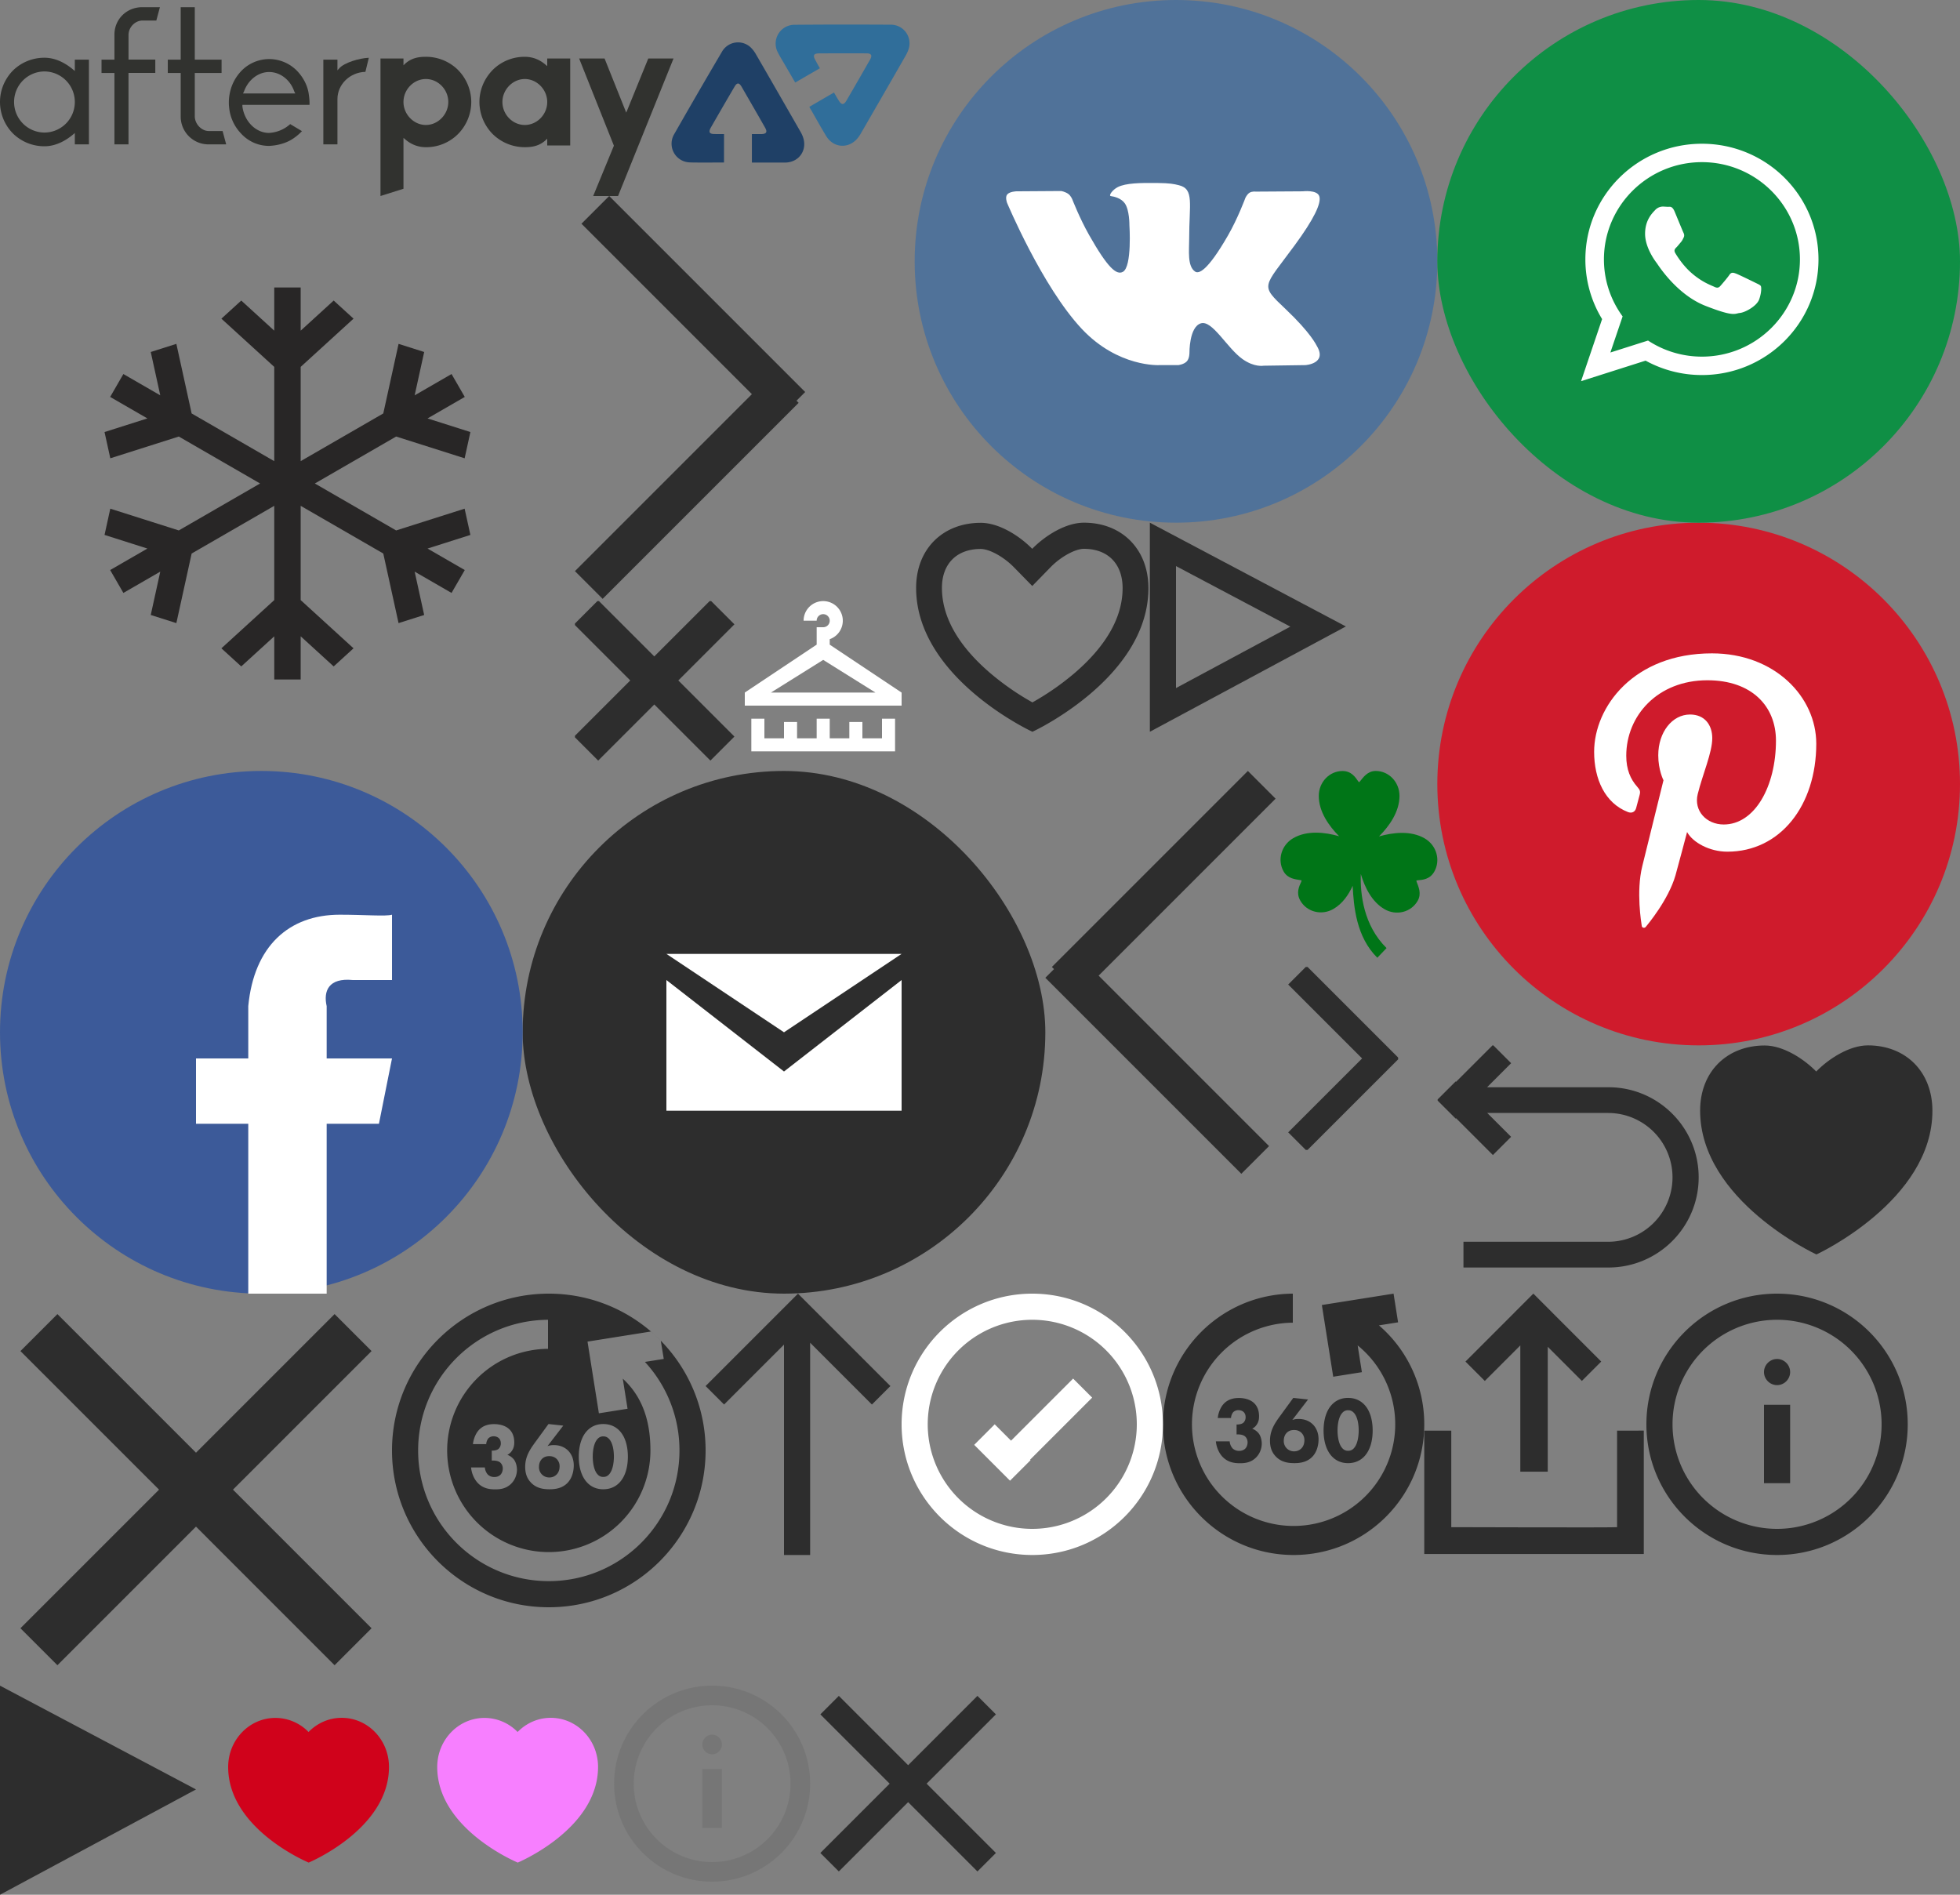 <?xml version="1.0" encoding="utf-8"?><svg width="150" height="145" viewBox="0 0 150 145" xmlns="http://www.w3.org/2000/svg" xmlns:xlink="http://www.w3.org/1999/xlink"><rect x="0" y="0" width="150" height="145" fill="#808080" stroke="none"/><view id=".product-360" viewBox="89 99 20 20"/><svg width="20" height="20" viewBox="0 0 20 20" x="89" y="99" xmlns="http://www.w3.org/2000/svg"><path fill="#2D2D2D" fill-rule="evenodd" d="M16.531 2.427l1.466-.232L17.65 0l-5.487.87.173 1.097.696 4.39 2.194-.348-.324-2.048A7.778 7.778 0 1 1 9.94 2.222V0C4.445.032 0 4.497 0 10c0 5.523 4.477 10 10 10s10-4.477 10-10a9.977 9.977 0 0 0-3.469-7.573zm-11.32 7.09a.777.777 0 0 1 .164-.443.563.563 0 0 1 .411-.158c.172 0 .309.065.391.143.09.086.151.223.151.387a.572.572 0 0 1-.171.43c-.151.129-.398.136-.46.136h-.062v.76h.083c.157 0 .397.014.562.15.11.093.199.258.199.458 0 .194-.076.38-.185.487a.661.661 0 0 1-.46.165.695.695 0 0 1-.507-.193.934.934 0 0 1-.22-.537H4.051c.048.48.247.902.508 1.182.404.422.891.494 1.337.494.37 0 .816-.043 1.207-.416.322-.308.46-.723.46-1.089 0-.257-.076-.558-.213-.752a1.128 1.128 0 0 0-.521-.386.861.861 0 0 0 .342-.301c.144-.208.186-.416.186-.652 0-.466-.158-.781-.35-.974-.233-.244-.638-.423-1.2-.423-.377 0-.823.086-1.159.451-.24.258-.411.68-.453 1.082H5.21zm10.84.96c0-.823-.212-1.554-.658-2.005-.267-.272-.665-.494-1.227-.494-.549 0-.94.215-1.214.494-.446.451-.658 1.182-.658 2.006 0 .816.212 1.54.658 1.998.274.28.665.495 1.214.495.562 0 .96-.222 1.227-.495.446-.458.658-1.182.658-1.998zm-1.878-1.554c.178 0 .301.058.425.18.336.343.384 1.03.384 1.368 0 .372-.062 1.045-.384 1.375a.556.556 0 0 1-.425.18.556.556 0 0 1-.426-.18c-.322-.33-.384-1.003-.384-1.375 0-.337.048-1.025.384-1.369a.556.556 0 0 1 .426-.179zm-4.197-.945l-1.05 1.44c-.39.537-.733 1.074-.733 1.833 0 .423.096.824.398 1.16.452.517 1.063.56 1.481.56.405 0 .987-.065 1.406-.538.295-.336.432-.823.432-1.282 0-.58-.233-.924-.398-1.103-.199-.215-.555-.458-1.131-.458-.2 0-.343.028-.48.078L11.107 8.1l-1.131-.122zm.062 4.09a.782.782 0 0 1-.556-.222.787.787 0 0 1-.233-.595c0-.33.144-.523.233-.608.158-.158.35-.208.556-.208.178 0 .377.043.548.2a.77.77 0 0 1 .24.588c0 .308-.116.508-.24.63a.771.771 0 0 1-.548.215z"/></svg><view id=".product-360-selected" viewBox="30 99 24 24"/><svg width="24" height="24" viewBox="0 0 24 24" x="30" y="99" xmlns="http://www.w3.org/2000/svg"><path fill="#2D2D2D" fill-rule="evenodd" d="M12 24C5.373 24 0 18.627 0 12S5.373 0 12 0s12 5.373 12 12-5.373 12-12 12zm7.778-12a7.778 7.778 0 1 1-7.838-7.778V2C6.445 2.032 2 6.497 2 12c0 5.523 4.477 10 10 10s10-4.477 10-10a9.964 9.964 0 0 0-2.645-6.776l1.443-.228-.217-1.326c0-.03-.016-.074-.016-.074s-.146-.145-.322-.315c-.177-.17-.427-.383-.427-.383l-4.853.772.87 5.487 2.194-.348-.365-2.303c1.48 1.359 2.116 3.198 2.116 5.494zM7.21 11.518a.777.777 0 0 1 .165-.444.563.563 0 0 1 .411-.158c.172 0 .309.065.391.143.09.086.151.223.151.387a.572.572 0 0 1-.171.43c-.151.129-.398.136-.46.136h-.062v.76h.083c.157 0 .397.014.562.15.11.093.199.258.199.458 0 .194-.076.38-.185.487a.661.661 0 0 1-.46.165.695.695 0 0 1-.507-.193.934.934 0 0 1-.22-.537H6.051c.048.48.247.902.508 1.182.404.422.891.494 1.337.494.37 0 .816-.043 1.207-.416.322-.308.46-.723.46-1.089 0-.257-.076-.558-.213-.752a1.128 1.128 0 0 0-.521-.386.861.861 0 0 0 .342-.301c.144-.208.186-.416.186-.652 0-.466-.158-.781-.35-.974-.233-.244-.638-.423-1.2-.423-.377 0-.823.086-1.159.451-.24.258-.411.68-.453 1.082H7.21zm10.841.96c0-.824-.212-1.555-.658-2.006-.267-.272-.665-.494-1.227-.494-.549 0-.94.215-1.214.494-.446.451-.658 1.182-.658 2.006 0 .816.212 1.54.658 1.998.274.28.665.495 1.214.495.562 0 .96-.222 1.227-.495.446-.458.658-1.182.658-1.998zm-1.878-1.555c.178 0 .301.058.425.18.336.343.384 1.03.384 1.368 0 .372-.062 1.045-.384 1.375a.556.556 0 0 1-.425.18.556.556 0 0 1-.426-.18c-.322-.33-.384-1.003-.384-1.375 0-.337.048-1.025.384-1.369a.556.556 0 0 1 .426-.179zm-4.197-.945l-1.05 1.44c-.39.537-.733 1.074-.733 1.833 0 .423.096.824.398 1.16.452.517 1.063.56 1.481.56.405 0 .987-.065 1.406-.538.295-.336.432-.823.432-1.282 0-.58-.233-.924-.398-1.103-.199-.215-.555-.458-1.131-.458-.2 0-.343.028-.48.078l1.206-1.568-1.131-.122zm.062 4.09a.782.782 0 0 1-.556-.222.787.787 0 0 1-.233-.595c0-.33.144-.523.233-.608.158-.158.35-.208.556-.208.178 0 .377.043.548.2a.77.77 0 0 1 .24.588c0 .308-.116.508-.24.63a.771.771 0 0 1-.548.215z"/></svg><view id=".product-afterpay-logo" viewBox="0 0 70 15"/><svg width="70" height="15" viewBox="0 0 70 15" xmlns="http://www.w3.org/2000/svg"><g fill="none" fill-rule="evenodd"><path fill="#31322F" fill-rule="nonzero" d="M34.308 7.806c0-.96-.785-1.759-1.715-1.759s-1.715.8-1.715 1.759c0 .945.785 1.758 1.715 1.758s1.715-.813 1.715-1.758zm.74-2.456a3.502 3.502 0 0 1 1.018 2.456 3.5 3.5 0 0 1-1.017 2.456 3.439 3.439 0 0 1-2.456 1.003c-.61 0-1.163-.218-1.643-.654l-.072-.058v3.892L29.119 15V4.478h1.759V5l.072-.073c.524-.508 1.12-.581 1.643-.581a3.49 3.49 0 0 1 2.456 1.003zm3.402 2.456c0 .96.785 1.758 1.715 1.758s1.715-.799 1.715-1.758c0-.945-.785-1.759-1.715-1.759s-1.715.814-1.715 1.759zm-.741 2.456a3.502 3.502 0 0 1-1.018-2.456c0-.916.364-1.788 1.018-2.456a3.439 3.439 0 0 1 2.456-1.003c.61 0 1.163.218 1.642.654l.073.058v-.581h1.758v6.656H41.88v-.523l-.073.073c-.523.508-1.119.58-1.642.58a3.49 3.49 0 0 1-2.456-1.002z"/><path fill="#31322F" d="M45.397 15l1.585-3.851-2.66-6.671h1.947l1.657 4.142 1.686-4.142h1.933L47.3 15h-1.904"/><path fill="#31322F" fill-rule="nonzero" d="M3.402 5.468a2.334 2.334 0 0 0-2.324 2.338 2.334 2.334 0 0 0 2.324 2.338 2.334 2.334 0 0 0 2.324-2.338 2.334 2.334 0 0 0-2.324-2.338zm0 5.726c-.91 0-1.766-.348-2.41-.979A3.433 3.433 0 0 1 0 7.805c0-.9.353-1.755.993-2.41.643-.63 1.5-.977 2.41-.977.92 0 1.695.487 2.182.896l.141.117v-.868h1.079v6.486H5.726v-.869l-.14.118c-.488.409-1.263.896-2.184.896z"/><path fill="#31322F" d="M8.757 11.049V5.584H7.77v-1.02h.988V2.646c0-1.175.933-2.095 2.123-2.095h1.357l-.274 1.02H10.91c-.572 0-1.074.516-1.074 1.104v1.887h2.049v1.02h-2.05v5.466H8.758m7.194.001a2.126 2.126 0 0 1-2.123-2.124V5.584h-.988v-1.02h.988V.551h1.078v4.011h2.05v1.02h-2.05v3.313c0 .592.512 1.132 1.075 1.132h1.053l.274 1.02h-1.357"/><path fill="#31322F" fill-rule="nonzero" d="M20.597 5.511c-.834 0-1.608.601-1.927 1.496l-.01.02-.062.123h3.998l-.077-.153c-.299-.884-1.073-1.486-1.922-1.486zm-.002 5.654c-.844 0-1.62-.352-2.187-.989a3.334 3.334 0 0 1-.88-2.042c-.014-.102-.014-.197-.014-.299 0-.254.029-.512.085-.766a3.422 3.422 0 0 1 .809-1.575 2.968 2.968 0 0 1 2.189-.974 2.99 2.99 0 0 1 2.204.975c.421.466.7 1.01.807 1.571.085.497.087.805.078.96H18.55v.114c.15 1.149 1.017 2.018 2.017 2.033a2.63 2.63 0 0 0 1.642-.676l.9.538a3.808 3.808 0 0 1-.797.648c-.475.285-1.068.451-1.716.482z"/><path fill="#31322F" d="M24.745 11.049V4.563h1.079v.82l.149-.165c.382-.422 1.507-.766 2.254-.797l-.263 1.077c-1.186.034-2.14.958-2.14 2.09v3.46h-1.079"/><path fill="#306E9A" d="M60.857 6.316l1.889-1.093c-.209-.366-.158-.278-.348-.624-.202-.366-.126-.51.29-.513a297.6 297.6 0 0 1 3.636-.003c.36.002.446.156.266.473-.6 1.054-1.205 2.105-1.817 3.152-.195.334-.366.333-.57.006-.21-.336-.154-.253-.378-.634l-1.883 1.093c.037.097.085.16.124.227.466.812.674 1.2 1.156 2.002.571.95 1.768 1.008 2.448.129.075-.098.144-.202.206-.309 1.144-1.98 2.288-3.96 3.424-5.945.116-.201.22-.42.27-.645a1.425 1.425 0 0 0-1.395-1.743c-2.45-.013-4.902-.015-7.352.007a1.44 1.44 0 0 0-1.297 2.11c.16.32.351.623.531.933l.8 1.377"/><path fill="#1F4066" d="M55.408 12.436l.003-2.174s-.3-.004-.708-.004c-.415 0-.5-.146-.296-.505.597-1.043 1.2-2.084 1.809-3.12.18-.308.341-.335.539.007.601 1.042 1.205 2.083 1.798 3.129.19.334.104.48-.278.492h-.732v2.18h2.549c1.1-.016 1.745-1.014 1.33-2.035a2.733 2.733 0 0 0-.162-.33c-1.13-1.968-2.258-3.937-3.395-5.9a2.353 2.353 0 0 0-.419-.553 1.414 1.414 0 0 0-2.19.329 518.988 518.988 0 0 0-3.657 6.31 1.43 1.43 0 0 0 1.164 2.164c.354.023 1.865.01 2.645.01"/></g></svg><view id=".product-arrowup" viewBox="54 99 15 20"/><svg width="15" height="20" viewBox="0 0 15 20" x="54" y="99" xmlns="http://www.w3.org/2000/svg"><path fill="#2D2D2D" fill-rule="evenodd" d="M6 3.9L1.414 8.484 0 7.071 7.071 0l1.414 1.414 5.657 5.657-1.414 1.414L8 3.757V20H6V3.9z"/></svg><view id=".product-chevron" viewBox="98 74 9 14"/><svg width="9" height="14" viewBox="0 0 9 14" x="98" y="74" xmlns="http://www.w3.org/2000/svg"><path fill="#2D2D2D" fill-rule="evenodd" d="M7.657 5.586L2-.071.586 1.343 6.243 7 .586 12.657 2 14.07 9.071 7 7.657 5.586z"/></svg><view id=".product-chevron-left-large" viewBox="80 59 18 31"/><svg width="18" height="31" viewBox="0 0 18 31" x="80" y="59" xmlns="http://www.w3.org/2000/svg"><path fill="#2D2D2D" fill-rule="evenodd" d="M4.078 15.664L17.621 2.121 15.5 0 .5 15l.164.164-.664.664 15 15 2.121-2.12L4.078 15.663z"/></svg><view id=".product-chevron-right-large" viewBox="44 15 18 31"/><svg width="18" height="31" viewBox="0 0 18 31" x="44" y="15" xmlns="http://www.w3.org/2000/svg"><path fill="#2D2D2D" fill-rule="evenodd" d="M13.543 15.164L0 28.707l2.121 2.121 15-15-.164-.164.664-.664-15-15L.5 2.121l13.043 13.043z"/></svg><view id=".product-christmas-icon" viewBox="0 15 44 44"/><svg viewBox="0 0 44 44" width="44" height="44" y="15" xmlns="http://www.w3.org/2000/svg"><path fill="#282626" d="M13.683 18.407l-5.241 1.665L8 18.063l3.28-1.042-2.85-1.645 1.012-1.752 2.823 1.63-.728-3.317 1.96-.622 1.169 5.326 6.322 3.65v-7.214l-4.045-3.69L18.464 8l2.525 2.305V7h2.022v3.305L25.537 8l1.519 1.386-4.045 3.691v7.213l6.322-3.65 1.17-5.325 1.96.622-.729 3.317 2.823-1.63 1.012 1.752-2.85 1.645 3.28 1.042-.44 2.009-5.242-1.665L24.095 22l6.222 3.593 5.241-1.665.441 2.009-3.28 1.042 2.85 1.645-1.012 1.752-2.823-1.63.728 3.317-1.96.622-1.169-5.326-6.322-3.65v7.214l4.045 3.69L25.536 36l-2.525-2.305V37H20.99v-3.305L18.463 36l-1.519-1.386 4.045-3.691V23.71l-6.322 3.65-1.17 5.325-1.96-.622.729-3.317-2.823 1.63-1.012-1.752 2.85-1.645-3.28-1.042.44-2.009 5.242 1.665L19.905 22l-6.222-3.593z"/></svg><view id=".product-close" viewBox="62 129 15 15"/><svg width="15" height="15" viewBox="0 0 15 15" x="62" y="129" xmlns="http://www.w3.org/2000/svg"><path fill="#2D2D2D" fill-rule="evenodd" d="M7.5 6.086L12.803.782l1.415 1.415L8.914 7.5l5.304 5.303-1.415 1.415L7.5 8.914l-5.303 5.304-1.415-1.415L6.086 7.5.782 2.197 2.197.782 7.5 6.086z"/></svg><view id=".product-closelarge" viewBox="0 99 30 30"/><svg width="30" height="30" viewBox="0 0 15 15" y="99" xmlns="http://www.w3.org/2000/svg"><path fill="#2D2D2D" fill-rule="evenodd" d="M7.5 6.086L12.803.782l1.415 1.415L8.914 7.5l5.304 5.303-1.415 1.415L7.5 8.914l-5.303 5.304-1.415-1.415L6.086 7.5.782 2.197 2.197.782 7.5 6.086z"/></svg><view id=".product-closesmall" viewBox="44 46 13 13"/><svg width="13" height="13" viewBox="0 0 10 10" x="44" y="46" xmlns="http://www.w3.org/2000/svg"><path fill="#2D2D2D" fill-rule="evenodd" d="M4.672 3.257L7.975-.046l1.414 1.414-3.303 3.304 3.303 3.303-1.414 1.414-3.303-3.303-3.304 3.303-1.414-1.414 3.303-3.303-3.303-3.304L1.368-.046l3.304 3.303z"/></svg><view id=".product-email-icon" viewBox="40 59 40 40"/><svg height="40" width="40" viewBox="0 0 40 40" x="40" y="59" xmlns="http://www.w3.org/2000/svg"><g fill="none" fill-rule="evenodd"><rect fill="#2d2d2d" height="40" rx="40" width="40"/><path d="M20 23l-9-7v10h18V16zm9-9H11l9 6z" fill="#fff"/></g></svg><view id=".product-facebook-icon" viewBox="0 59 40 40"/><svg height="40" width="40" viewBox="0 0 40 40" y="59" xmlns="http://www.w3.org/2000/svg"><g fill="none" fill-rule="evenodd"><circle cx="20" cy="20" fill="#3c5a99" r="20"/><path d="M25 40V27h4l1-5h-5v-4c-.264-1.168.15-2.185 2-2h3v-5c-.47.14-2.084 0-4 0-3.882 0-6.566 2.402-7 7v4h-4v5h4v13z" fill="#fff"/></g></svg><view id=".product-heartempty" viewBox="70 40 18 16"/><svg width="18" height="16" viewBox="0 0 20 18" x="70" y="40" xmlns="http://www.w3.org/2000/svg"><path fill="#2D2D2D" fill-rule="evenodd" d="M10.461 15.213a22.594 22.594 0 0 0 3.125-2.217c2.665-2.269 4.195-4.763 4.192-7.368-.003-2.098-1.282-3.38-3.332-3.378-.748 0-1.995.683-2.868 1.58L10 5.45 8.418 3.834c-.882-.9-2.115-1.574-2.86-1.573-2.06.002-3.338 1.276-3.336 3.361.003 2.605 1.54 5.102 4.212 7.372a22.688 22.688 0 0 0 3.58 2.477c.144-.08.293-.166.447-.258zM9.996 2.25l.119-.12c1.07-1.051 2.782-2.129 4.33-2.13C17.69-.004 19.994 2.254 20 5.625 20.01 13.373 10.029 18 10.014 18 10 18 .01 13.371 0 5.625-.003 2.254 2.31.015 5.556.011 7.103.009 8.8 1.08 9.873 2.127l.123.123z"/></svg><view id=".product-heartfull" viewBox="130 80 18 16"/><svg width="18" height="16" viewBox="0 0 20 18" x="130" y="80" xmlns="http://www.w3.org/2000/svg"><defs><path id="aoa" d="M21.996 15.25c-1.062-1.084-2.833-2.241-4.44-2.24-3.246.004-5.559 2.244-5.556 5.615C12.01 26.371 22 31 22.014 31c.015 0 9.997-4.627 9.986-12.375-.004-3.371-2.31-5.629-5.556-5.625-1.605.001-3.39 1.162-4.448 2.25z"/></defs><use fill="#2D2D2D" fill-rule="evenodd" transform="translate(-12 -13)" xlink:href="#aoa"/></svg><view id=".product-icon-fit-analytics" viewBox="57 46 12 11.5"/><svg width="12" height="11.5" viewBox="0 0 24 23" x="57" y="46" xmlns="http://www.w3.org/2000/svg"><path fill="#FFF" fill-rule="evenodd" d="M21 21h-3v-2.5h-2V21h-3v-3h-2v3H8v-2.5H6V21H3v-3H1v5h22v-5h-2v3zM11 6.667V4h1a1 1 0 1 0-1-1H9a3 3 0 1 1 4 2.83v.837L24 14v2H0v-2l11-7.333zM12 9l-8 5h16l-8-5z"/></svg><view id=".product-information" viewBox="126 99 20 20"/><svg width="20" height="20" viewBox="0 0 20 20" x="126" y="99" xmlns="http://www.w3.org/2000/svg"><path fill="#2D2D2D" fill-rule="evenodd" d="M10 20C4.477 20 0 15.523 0 10S4.477 0 10 0s10 4.477 10 10-4.477 10-10 10zm0-18a8 8 0 1 0 0 16 8 8 0 0 0 0-16zM9 8.505h2v6H9v-6zM9 6c0-.548.452-1 1-1s1 .452 1 1-.452 1-1 1-1-.452-1-1z"/></svg><view id=".product-information-light" viewBox="47 129 15 15"/><svg width="15" height="15" viewBox="0 0 20 20" x="47" y="129" xmlns="http://www.w3.org/2000/svg"><path fill="#767676" fill-rule="evenodd" d="M10 20C4.477 20 0 15.523 0 10S4.477 0 10 0s10 4.477 10 10-4.477 10-10 10zm0-18a8 8 0 1 0 0 16 8 8 0 0 0 0-16zM9 8.505h2v6H9v-6zM9 6c0-.548.452-1 1-1s1 .452 1 1-.452 1-1 1-1-.452-1-1z"/></svg><view id=".product-pinterest-icon" viewBox="110 40 40 40"/><svg height="40" width="40" viewBox="0 0 40 40" x="110" y="40" xmlns="http://www.w3.org/2000/svg"><g fill="none" fill-rule="evenodd"><circle cx="20" cy="20" fill="#cf1b2c" r="20"/><path d="M21.014 10C15.02 10 12 14.108 12 17.535c0 2.074.82 3.92 2.582 4.607.29.114.548.006.632-.3.058-.21.196-.744.257-.967.085-.303.053-.41-.18-.674-.508-.572-.833-1.314-.833-2.366 0-3.048 2.384-5.776 6.21-5.776 3.387 0 5.247 1.978 5.247 4.621 0 3.479-1.609 6.416-3.998 6.416-1.32 0-2.306-1.044-1.99-2.325.379-1.528 1.113-3.177 1.113-4.281 0-.987-.557-1.81-1.703-1.81-1.35 0-2.43 1.335-2.43 3.123 0 1.138.4 1.908.4 1.908l-1.622 6.573c-.482 1.95-.073 4.342-.039 4.583.02.144.214.177.302.07.124-.156 1.731-2.053 2.277-3.949.155-.536.888-3.314.888-3.314.438.8 1.719 1.503 3.08 1.503 4.055 0 6.807-3.534 6.807-8.266C29 13.333 25.83 10 21.014 10z" fill="#fff"/></g></svg><view id=".product-play" viewBox="88 40 15 16"/><svg width="15" height="16" viewBox="0 0 15 16" x="88" y="40" xmlns="http://www.w3.org/2000/svg"><path fill="#2D2D2D" fill-rule="evenodd" d="M2 12.655l8.75-4.7L2 3.321v9.333zM0 0l15 7.941L0 16V0z"/></svg><view id=".product-play-filled" viewBox="0 129 15 16"/><svg width="15" height="16" viewBox="0 0 15 16" y="129" xmlns="http://www.w3.org/2000/svg"><path fill="#2D2D2D" fill-rule="evenodd" d="M0 0l15 7.941L0 16z"/></svg><view id=".product-returns" viewBox="110 80 20 17"/><svg width="20" height="17" viewBox="0 0 20 17" x="110" y="80" xmlns="http://www.w3.org/2000/svg"><path fill="#2D2D2D" fill-rule="evenodd" d="M3.821 5.174l1.826 1.825-1.394 1.394-2.818-2.818-.031.03L.01 4.213l.031-.03-.03-.032 1.393-1.393.03.03L4.254-.03l1.394 1.394-1.84 1.84h9.285C16.907 3.203 20 6.299 20 10.1c0 3.811-3.094 6.9-6.908 6.9H2v-1.971h11.071a4.927 4.927 0 1 0 0-9.855h-9.25z"/></svg><view id=".product-shamrock-icon" viewBox="98 59 12 15"/><svg width="12" height="15" viewBox="0 0 12 15" x="98" y="59" xmlns="http://www.w3.org/2000/svg"><path fill="#007517" fill-rule="evenodd" d="M11.038 5.163c-1.067-.621-2.43-.459-3.5-.155.78-.785 1.568-1.881 1.566-3.104C9.103.851 8.29 0 7.287 0c-.64.001-.966.505-1.21.801l-.062.062L5.95.801C5.72.465 5.417.003 4.74.004 3.738.005 2.926.86 2.927 1.913c.002 1.213.78 2.3 1.555 3.081-1.075-.306-2.45-.472-3.523.157-.901.528-1.224 1.666-.722 2.543.32.561.915.595 1.29.66l.085.024-.021.086c-.173.37-.416.868-.077 1.46.502.877 1.64 1.16 2.54.633.68-.398 1.147-1.061 1.467-1.771.079 1.594.275 3.916 1.886 5.508l.707-.74c-1.762-1.741-2.022-4.125-1.971-5.673.298 1.017.837 2.129 1.813 2.696.902.525 2.039.239 2.54-.64.319-.56.05-1.098-.081-1.46l-.023-.085.085-.024c.404-.034.952-.069 1.29-.663.5-.878.172-2.016-.73-2.542"/></svg><view id=".product-share-icon" viewBox="109 99 17 20"/><svg width="17" height="20" viewBox="0 0 17 20" x="109" y="99" xmlns="http://www.w3.org/2000/svg"><defs><path id="axa" d="M23.45 16.068v9.557h-2.1v-9.663l-2.717 2.717-1.481-1.482 3.714-3.714-.002-.001L22.346 12l.001.002.002-.002 1.481 1.482-.001.001 3.714 3.714-1.482 1.482-2.611-2.611zm7.35 15.855H14v-9.44h2.067v7.387s12.689.04 12.689 0v-7.388H30.8v9.441z"/></defs><use fill="#2D2D2D" fill-rule="evenodd" transform="translate(-14 -12)" xlink:href="#axa"/></svg><view id=".product-tick-white" viewBox="69 99 20 20"/><svg width="20" height="20" viewBox="0 0 20 20" x="69" y="99" xmlns="http://www.w3.org/2000/svg"><path fill="#FFF" fill-rule="evenodd" d="M8.377 11.25l4.75-4.75 1.457 1.457-4.75 4.75.036.036-1.572 1.571-2.742-2.743L7.126 10l1.25 1.25zM10 20C4.477 20 0 15.523 0 10S4.477 0 10 0s10 4.477 10 10-4.477 10-10 10zm0-18a8 8 0 1 0 0 16 8 8 0 0 0 0-16z"/></svg><view id=".product-tinyheart-icon-pink" viewBox="31 129 16 16"/><svg width="16" height="16" viewBox="15 17 13 11" x="31" y="129" xmlns="http://www.w3.org/2000/svg"><path fill="#F77FFF" fill-rule="evenodd" d="M24.058 18c-.803 0-1.53.337-2.06.881a2.874 2.874 0 0 0-2.063-.876c-1.623.002-2.936 1.371-2.935 3.057.005 3.873 5.007 5.938 5.007 5.938s4.998-2.077 4.993-5.952c-.002-1.685-1.319-3.05-2.942-3.048z"/></svg><view id=".product-tinyheart-icon-red" viewBox="15 129 16 16"/><svg width="16" height="16" viewBox="15 17 13 11" x="15" y="129" xmlns="http://www.w3.org/2000/svg"><path fill="#D0021B" fill-rule="evenodd" d="M24.058 18c-.803 0-1.53.337-2.06.881a2.874 2.874 0 0 0-2.063-.876c-1.623.002-2.936 1.371-2.935 3.057.005 3.873 5.007 5.938 5.007 5.938s4.998-2.077 4.993-5.952c-.002-1.685-1.319-3.05-2.942-3.048z"/></svg><view id=".product-vk-icon" viewBox="70 0 40 40"/><svg width="40" height="40" viewBox="0 0 40 40" x="70" xmlns="http://www.w3.org/2000/svg"><g fill="none" fill-rule="evenodd"><path fill="#507299" d="M20 40c11.046 0 20-8.954 20-20S31.046 0 20 0 0 8.954 0 20s8.954 20 20 20z"/><path fill="#FFF" d="M18.743 27.941h1.434s.433-.048.655-.292c.203-.224.197-.644.197-.644s-.028-1.969.865-2.258c.88-.286 2.012 1.902 3.21 2.743.907.636 1.596.497 1.596.497l3.205-.046s1.676-.105.881-1.453c-.065-.11-.463-.997-2.383-2.82-2.01-1.907-1.74-1.598.68-4.897 1.475-2.01 2.064-3.236 1.88-3.762-.176-.5-1.26-.368-1.26-.368l-3.609.023s-.267-.037-.466.084c-.194.119-.318.396-.318.396s-.572 1.555-1.333 2.877c-1.607 2.79-2.25 2.938-2.512 2.764-.611-.404-.458-1.622-.458-2.487 0-2.704.4-3.832-.782-4.123-.392-.097-.68-.162-1.684-.172-1.288-.013-2.378.004-2.994.313-.411.206-.728.664-.535.69.239.033.779.15 1.065.548.37.514.357 1.67.357 1.67s.213 3.182-.496 3.577c-.487.272-1.154-.282-2.587-2.813-.734-1.297-1.288-2.73-1.288-2.73s-.106-.268-.297-.411c-.231-.174-.555-.229-.555-.229l-3.429.023s-.515.015-.703.244c-.169.203-.014.624-.014.624s2.685 6.423 5.724 9.66c2.789 2.967 5.954 2.772 5.954 2.772z"/></g></svg><view id=".product-whatsapp-icon" viewBox="110 0 40 40"/><svg height="40" width="40" viewBox="0 0 40 40" x="110" xmlns="http://www.w3.org/2000/svg"><g fill="none" fill-rule="evenodd"><rect fill="#0f8f45" height="40" rx="40" width="40"/><path d="M24.754 21.888c-.054-.089-.2-.143-.418-.252-.22-.11-1.294-.635-1.495-.705-.2-.073-.346-.11-.492.107-.145.218-.564.707-.693.85-.127.145-.254.163-.473.054-.218-.107-.923-.337-1.759-1.076-.65-.576-1.088-1.284-1.216-1.502-.127-.218-.013-.335.097-.442.097-.097.217-.255.327-.38.11-.127.146-.218.219-.363.073-.144.036-.271-.019-.38-.054-.109-.491-1.174-.673-1.611-.183-.433-.365-.361-.492-.361-.128 0-.273-.018-.42-.018a.807.807 0 0 0-.583.272c-.2.216-.765.74-.765 1.81 0 1.067.783 2.1.893 2.242.109.145 1.513 2.407 3.735 3.275 2.224.87 2.224.58 2.624.543.4-.036 1.293-.525 1.476-1.031.183-.507.183-.942.127-1.032zm-4.504-9.479c-4.136 0-7.5 3.338-7.5 7.442 0 1.627.532 3.135 1.43 4.363l-.937 2.763 2.882-.916a7.498 7.498 0 0 0 4.125 1.231c4.136 0 7.5-3.339 7.5-7.441 0-4.104-3.364-7.442-7.5-7.442zm8.92 7.442c0 4.887-3.993 8.85-8.92 8.85a8.93 8.93 0 0 1-4.312-1.102L11 29.17l1.61-4.75a8.758 8.758 0 0 1-1.28-4.57c0-4.89 3.994-8.85 8.92-8.85 4.927 0 8.92 3.96 8.92 8.85z" fill="#fff"/></g></svg></svg>